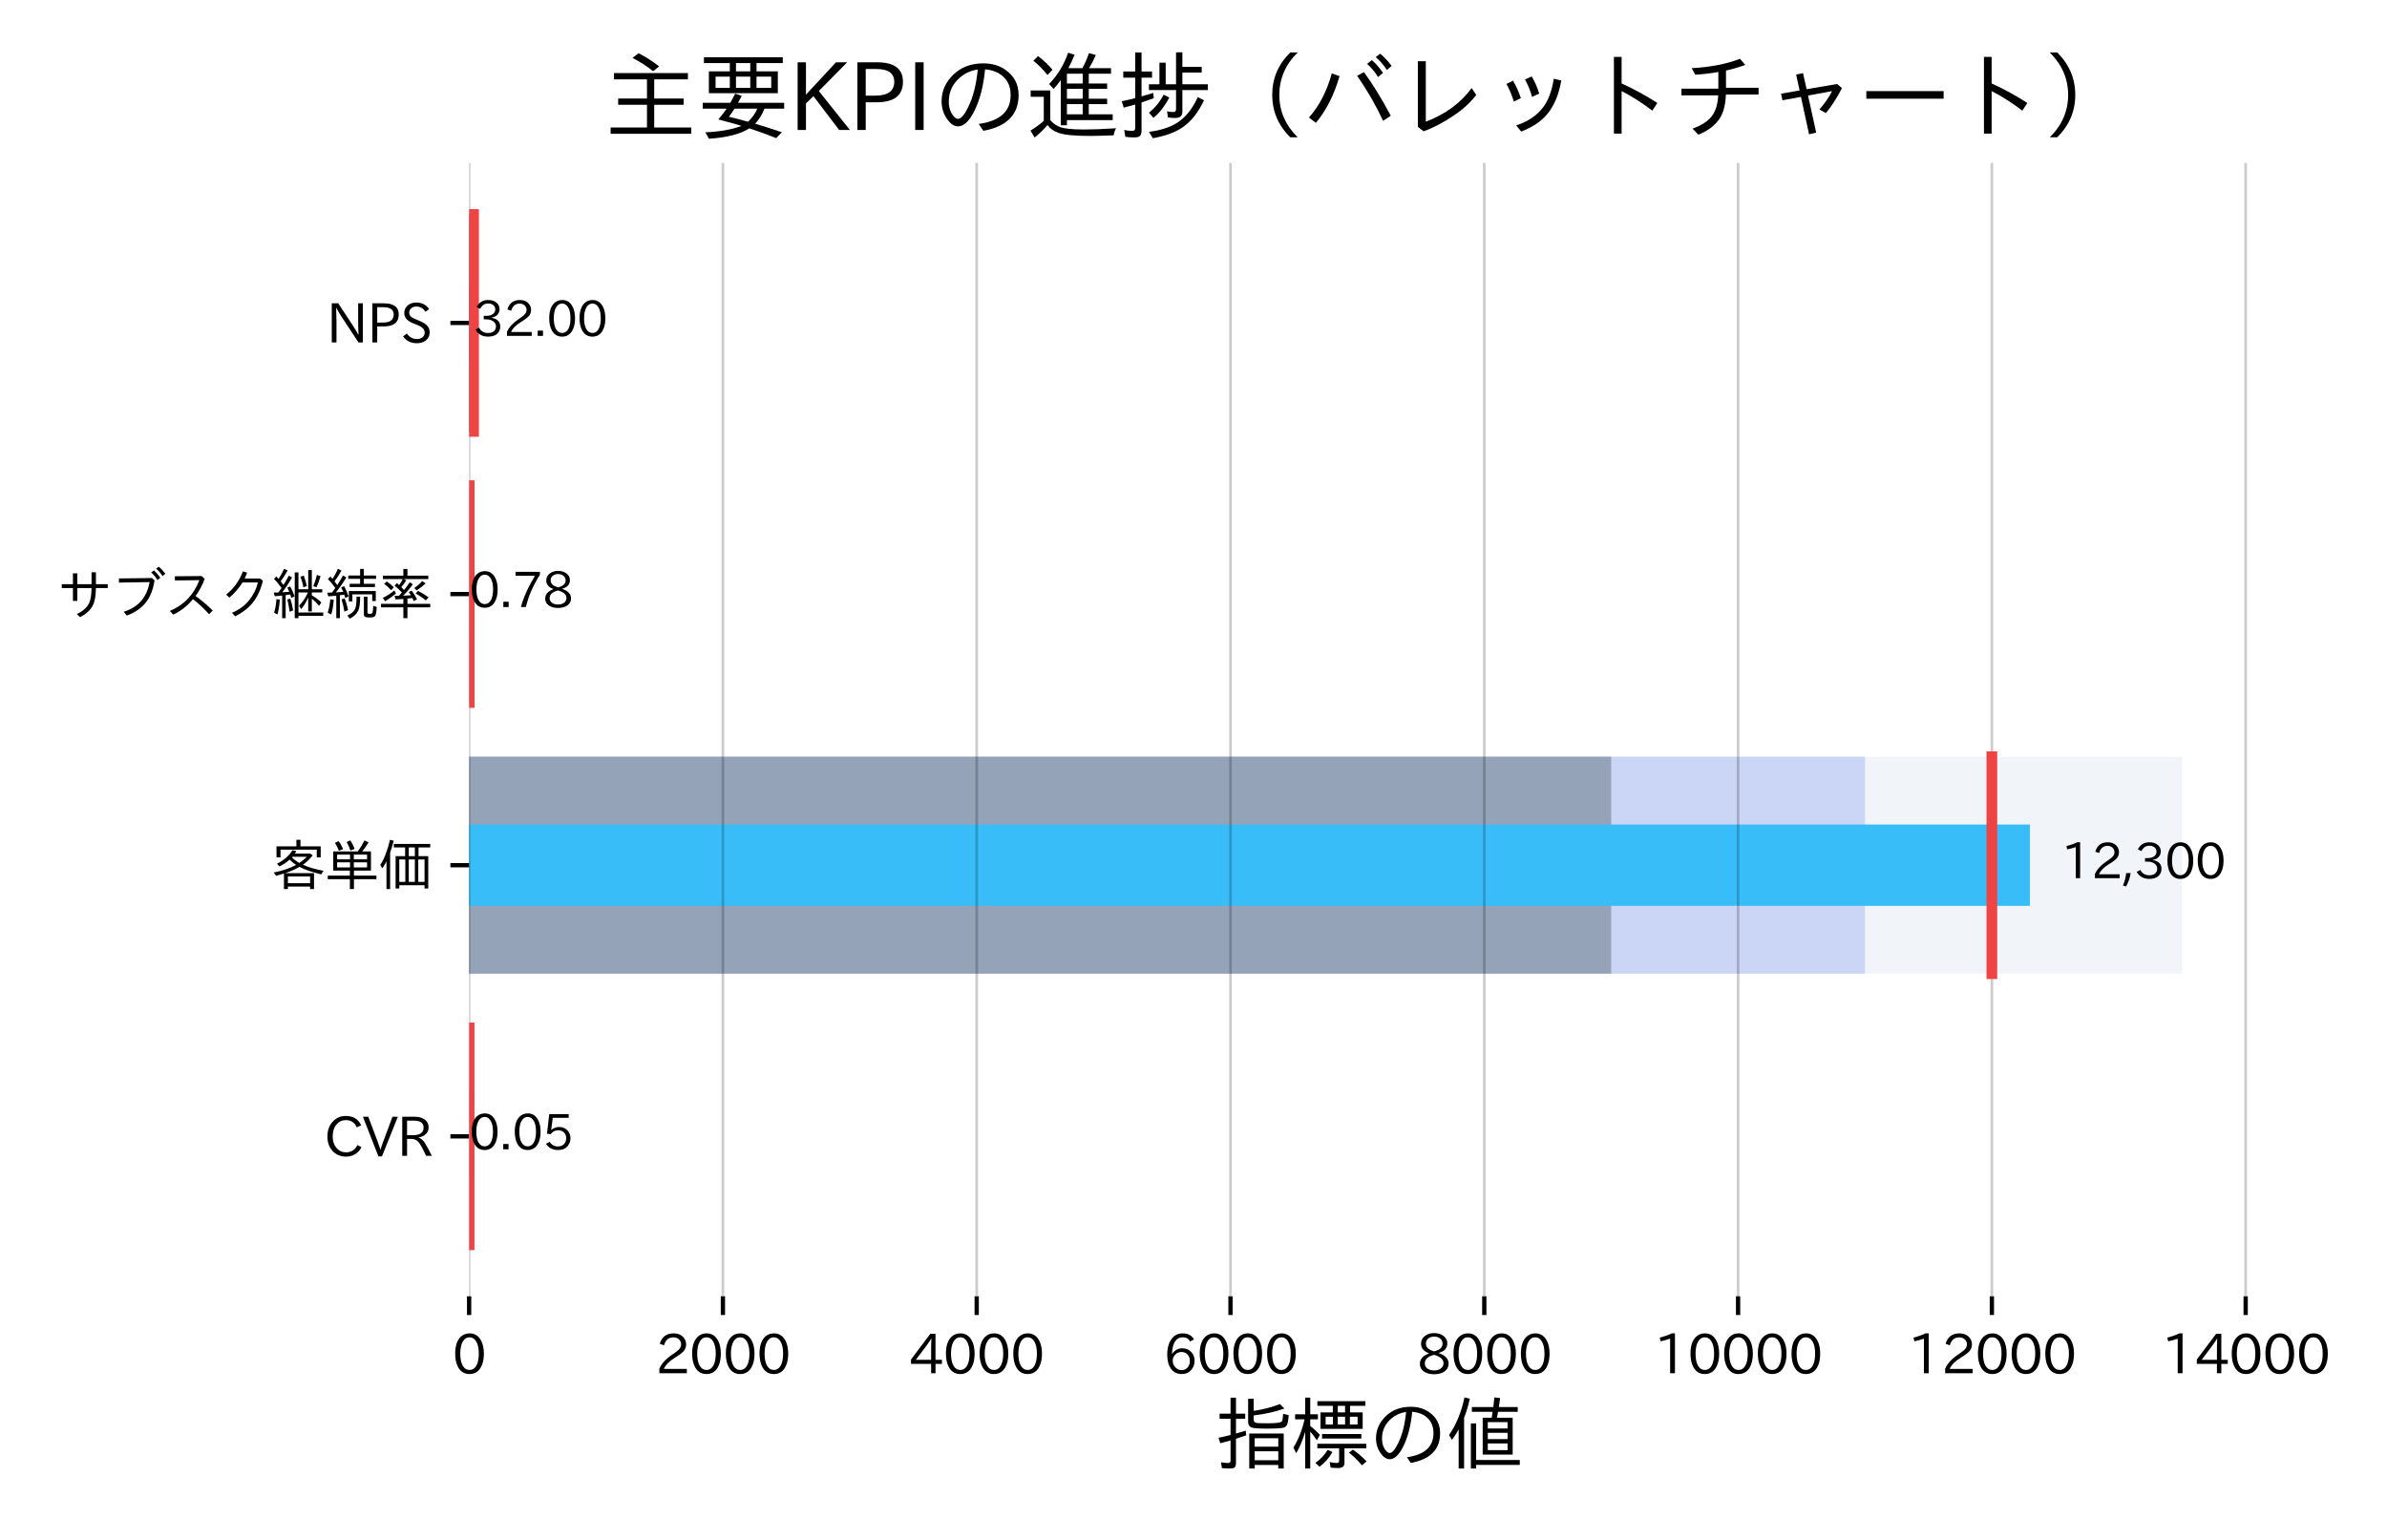 <?xml version="1.0" encoding="utf-8" standalone="no"?>
<!DOCTYPE svg PUBLIC "-//W3C//DTD SVG 1.1//EN"
  "http://www.w3.org/Graphics/SVG/1.1/DTD/svg11.dtd">
<svg xmlns:xlink="http://www.w3.org/1999/xlink" width="446.4pt" height="288pt" viewBox="0 0 446.4 288" xmlns="http://www.w3.org/2000/svg" version="1.1">
 <defs>
  <style type="text/css">*{stroke-linejoin: round; stroke-linecap: butt}</style>
 </defs>
 <g id="figure_1">
  <g id="patch_1">
   <path d="M 0 288 
L 446.4 288 
L 446.4 0 
L 0 0 
z
" style="fill: #ffffff"/>
  </g>
  <g id="axes_1">
   <g id="patch_2">
    <path d="M 87.73 242.44 
L 424.121 242.44 
L 424.121 30.48 
L 87.73 30.48 
z
" style="fill: #ffffff"/>
   </g>
   <g id="patch_3">
    <path d="M 87.73 232.805 
L 87.731 232.805 
L 87.731 192.239 
L 87.73 192.239 
z
" clip-path="url(#p699b5ea05e)" style="fill: #f1f5f9"/>
   </g>
   <g id="patch_4">
    <path d="M 87.73 232.805 
L 87.731 232.805 
L 87.731 192.239 
L 87.73 192.239 
z
" clip-path="url(#p699b5ea05e)" style="fill: #cbd5f5"/>
   </g>
   <g id="patch_5">
    <path d="M 87.73 232.805 
L 87.73 232.805 
L 87.73 192.239 
L 87.73 192.239 
z
" clip-path="url(#p699b5ea05e)" style="fill: #94a3b8"/>
   </g>
   <g id="patch_6">
    <path d="M 87.73 220.128 
L 87.731 220.128 
L 87.731 204.916 
L 87.73 204.916 
z
" clip-path="url(#p699b5ea05e)" style="fill: #38bdf8"/>
   </g>
   <g id="patch_7">
    <path d="M 87.73 182.097 
L 408.102 182.097 
L 408.102 141.531 
L 87.73 141.531 
z
" clip-path="url(#p699b5ea05e)" style="fill: #f1f5f9"/>
   </g>
   <g id="patch_8">
    <path d="M 87.73 182.097 
L 348.774 182.097 
L 348.774 141.531 
L 87.73 141.531 
z
" clip-path="url(#p699b5ea05e)" style="fill: #cbd5f5"/>
   </g>
   <g id="patch_9">
    <path d="M 87.73 182.097 
L 301.312 182.097 
L 301.312 141.531 
L 87.73 141.531 
z
" clip-path="url(#p699b5ea05e)" style="fill: #94a3b8"/>
   </g>
   <g id="patch_10">
    <path d="M 87.73 169.42 
L 379.625 169.42 
L 379.625 154.208 
L 87.73 154.208 
z
" clip-path="url(#p699b5ea05e)" style="fill: #38bdf8"/>
   </g>
   <g id="patch_11">
    <path d="M 87.73 131.389 
L 87.75 131.389 
L 87.75 90.823 
L 87.73 90.823 
z
" clip-path="url(#p699b5ea05e)" style="fill: #f1f5f9"/>
   </g>
   <g id="patch_12">
    <path d="M 87.73 131.389 
L 87.748 131.389 
L 87.748 90.823 
L 87.73 90.823 
z
" clip-path="url(#p699b5ea05e)" style="fill: #cbd5f5"/>
   </g>
   <g id="patch_13">
    <path d="M 87.73 131.389 
L 87.744 131.389 
L 87.744 90.823 
L 87.73 90.823 
z
" clip-path="url(#p699b5ea05e)" style="fill: #94a3b8"/>
   </g>
   <g id="patch_14">
    <path d="M 87.73 118.712 
L 87.749 118.712 
L 87.749 103.5 
L 87.73 103.5 
z
" clip-path="url(#p699b5ea05e)" style="fill: #38bdf8"/>
   </g>
   <g id="patch_15">
    <path d="M 87.73 80.681 
L 88.679 80.681 
L 88.679 40.115 
L 87.73 40.115 
z
" clip-path="url(#p699b5ea05e)" style="fill: #f1f5f9"/>
   </g>
   <g id="patch_16">
    <path d="M 87.73 80.681 
L 88.323 80.681 
L 88.323 40.115 
L 87.73 40.115 
z
" clip-path="url(#p699b5ea05e)" style="fill: #cbd5f5"/>
   </g>
   <g id="patch_17">
    <path d="M 87.73 80.681 
L 87.967 80.681 
L 87.967 40.115 
L 87.73 40.115 
z
" clip-path="url(#p699b5ea05e)" style="fill: #94a3b8"/>
   </g>
   <g id="patch_18">
    <path d="M 87.73 68.004 
L 88.489 68.004 
L 88.489 52.792 
L 87.73 52.792 
z
" clip-path="url(#p699b5ea05e)" style="fill: #38bdf8"/>
   </g>
   <g id="matplotlib.axis_1">
    <g id="xtick_1">
     <g id="line2d_1">
      <path d="M 87.73 242.44 
L 87.73 30.48 
" clip-path="url(#p699b5ea05e)" style="fill: none; stroke: #000000; stroke-opacity: 0.2; stroke-width: 0.5; stroke-linecap: square"/>
     </g>
     <g id="line2d_2">
      <defs>
       <path id="md09f5bf153" d="M 0 0 
L 0 3.5 
" style="stroke: #000000; stroke-width: 0.8"/>
      </defs>
      <g>
       <use xlink:href="#md09f5bf153" x="87.73" y="242.44" style="stroke: #000000; stroke-width: 0.8"/>
      </g>
     </g>
     <g id="text_1">
      <!-- 0 -->
      <g transform="translate(84.581 256.931) scale(0.1 -0.1)">
       <defs>
        <path id="IPAexGothic-30" d="M 2038 4725 
Q 2881 4725 3334 3944 
Q 3694 3325 3694 2344 
Q 3694 1372 3334 741 
Q 2888 -31 2016 -31 
Q 1147 -31 700 741 
Q 341 1372 341 2350 
Q 341 3713 1000 4334 
Q 1419 4725 2038 4725 
z
M 2016 4266 
Q 1516 4266 1228 3759 
Q 934 3247 934 2344 
Q 934 1456 1222 947 
Q 1513 447 2016 447 
Q 2619 447 2909 1153 
Q 3100 1622 3100 2375 
Q 3100 3256 2806 3759 
Q 2509 4266 2016 4266 
z
" transform="scale(0.016)"/>
       </defs>
       <use xlink:href="#IPAexGothic-30"/>
      </g>
     </g>
    </g>
    <g id="xtick_2">
     <g id="line2d_3">
      <path d="M 135.193 242.44 
L 135.193 30.48 
" clip-path="url(#p699b5ea05e)" style="fill: none; stroke: #000000; stroke-opacity: 0.2; stroke-width: 0.5; stroke-linecap: square"/>
     </g>
     <g id="line2d_4">
      <g>
       <use xlink:href="#md09f5bf153" x="135.193" y="242.44" style="stroke: #000000; stroke-width: 0.8"/>
      </g>
     </g>
     <g id="text_2">
      <!-- 2000 -->
      <g transform="translate(122.596 256.931) scale(0.1 -0.1)">
       <defs>
        <path id="IPAexGothic-32" d="M 3659 63 
L 447 63 
L 447 594 
Q 825 1475 1894 2203 
L 2072 2322 
Q 2619 2697 2791 2906 
Q 2988 3153 2988 3444 
Q 2988 3772 2756 4003 
Q 2500 4259 2084 4259 
Q 1250 4259 991 3328 
L 497 3506 
Q 853 4725 2116 4725 
Q 2806 4725 3216 4316 
Q 3575 3947 3575 3425 
Q 3575 3038 3344 2722 
Q 3131 2416 2366 1938 
L 2231 1856 
Q 1256 1253 978 569 
L 3659 569 
L 3659 63 
z
" transform="scale(0.016)"/>
       </defs>
       <use xlink:href="#IPAexGothic-32"/>
       <use xlink:href="#IPAexGothic-30" transform="translate(62.988 0)"/>
       <use xlink:href="#IPAexGothic-30" transform="translate(125.977 0)"/>
       <use xlink:href="#IPAexGothic-30" transform="translate(188.965 0)"/>
      </g>
     </g>
    </g>
    <g id="xtick_3">
     <g id="line2d_5">
      <path d="M 182.655 242.44 
L 182.655 30.48 
" clip-path="url(#p699b5ea05e)" style="fill: none; stroke: #000000; stroke-opacity: 0.2; stroke-width: 0.5; stroke-linecap: square"/>
     </g>
     <g id="line2d_6">
      <g>
       <use xlink:href="#md09f5bf153" x="182.655" y="242.44" style="stroke: #000000; stroke-width: 0.8"/>
      </g>
     </g>
     <g id="text_3">
      <!-- 4000 -->
      <g transform="translate(170.058 256.931) scale(0.1 -0.1)">
       <defs>
        <path id="IPAexGothic-34" d="M 3813 1159 
L 3059 1159 
L 3059 63 
L 2547 63 
L 2547 1159 
L 197 1159 
L 197 1672 
L 2456 4678 
L 3059 4678 
L 3059 1634 
L 3813 1634 
L 3813 1159 
z
M 2578 4109 
L 2559 4109 
Q 2278 3656 2003 3284 
L 759 1634 
L 2547 1634 
L 2547 3144 
Q 2547 3481 2578 4109 
z
" transform="scale(0.016)"/>
       </defs>
       <use xlink:href="#IPAexGothic-34"/>
       <use xlink:href="#IPAexGothic-30" transform="translate(62.988 0)"/>
       <use xlink:href="#IPAexGothic-30" transform="translate(125.977 0)"/>
       <use xlink:href="#IPAexGothic-30" transform="translate(188.965 0)"/>
      </g>
     </g>
    </g>
    <g id="xtick_4">
     <g id="line2d_7">
      <path d="M 230.118 242.44 
L 230.118 30.48 
" clip-path="url(#p699b5ea05e)" style="fill: none; stroke: #000000; stroke-opacity: 0.2; stroke-width: 0.5; stroke-linecap: square"/>
     </g>
     <g id="line2d_8">
      <g>
       <use xlink:href="#md09f5bf153" x="230.118" y="242.44" style="stroke: #000000; stroke-width: 0.8"/>
      </g>
     </g>
     <g id="text_4">
      <!-- 6000 -->
      <g transform="translate(217.521 256.931) scale(0.1 -0.1)">
       <defs>
        <path id="IPAexGothic-36" d="M 1056 2328 
Q 1509 2981 2234 2981 
Q 2906 2981 3316 2513 
Q 3675 2106 3675 1522 
Q 3675 884 3272 434 
Q 2853 -31 2178 -31 
Q 1375 -31 922 581 
Q 481 1178 481 2228 
Q 481 3425 1013 4109 
Q 1494 4725 2272 4725 
Q 3191 4725 3609 4025 
L 3150 3775 
Q 2894 4266 2300 4266 
Q 1119 4266 1031 2328 
L 1056 2328 
z
M 2141 2547 
Q 1684 2547 1384 2206 
Q 1116 1900 1116 1541 
Q 1116 1156 1353 844 
Q 1672 428 2159 428 
Q 2669 428 2941 844 
Q 3125 1128 3125 1503 
Q 3125 1944 2881 2228 
Q 2600 2547 2141 2547 
z
" transform="scale(0.016)"/>
       </defs>
       <use xlink:href="#IPAexGothic-36"/>
       <use xlink:href="#IPAexGothic-30" transform="translate(62.988 0)"/>
       <use xlink:href="#IPAexGothic-30" transform="translate(125.977 0)"/>
       <use xlink:href="#IPAexGothic-30" transform="translate(188.965 0)"/>
      </g>
     </g>
    </g>
    <g id="xtick_5">
     <g id="line2d_9">
      <path d="M 277.58 242.44 
L 277.58 30.48 
" clip-path="url(#p699b5ea05e)" style="fill: none; stroke: #000000; stroke-opacity: 0.2; stroke-width: 0.5; stroke-linecap: square"/>
     </g>
     <g id="line2d_10">
      <g>
       <use xlink:href="#md09f5bf153" x="277.58" y="242.44" style="stroke: #000000; stroke-width: 0.8"/>
      </g>
     </g>
     <g id="text_5">
      <!-- 8000 -->
      <g transform="translate(264.983 256.931) scale(0.1 -0.1)">
       <defs>
        <path id="IPAexGothic-38" d="M 2541 2425 
Q 3700 2031 3700 1197 
Q 3700 541 3100 197 
Q 2663 -56 2016 -56 
Q 1366 -56 928 197 
Q 347 531 347 1178 
Q 347 1988 1409 2381 
L 1409 2400 
Q 481 2734 481 3509 
Q 481 4100 981 4456 
Q 1406 4756 2019 4756 
Q 2703 4756 3131 4403 
Q 3553 4069 3553 3566 
Q 3553 2706 2541 2444 
L 2541 2425 
z
M 2022 2625 
Q 2997 2856 2997 3528 
Q 2997 3916 2675 4150 
Q 2413 4347 2016 4347 
Q 1606 4347 1331 4128 
Q 1050 3897 1050 3522 
Q 1050 3150 1350 2925 
Q 1494 2809 1722 2722 
Q 1984 2616 2022 2625 
z
M 1978 2209 
Q 922 1931 922 1216 
Q 922 775 1313 556 
Q 1606 391 2009 391 
Q 2575 391 2881 697 
Q 3106 922 3106 1250 
Q 3106 1594 2794 1850 
Q 2609 1994 2350 2100 
Q 2047 2222 1978 2209 
z
" transform="scale(0.016)"/>
       </defs>
       <use xlink:href="#IPAexGothic-38"/>
       <use xlink:href="#IPAexGothic-30" transform="translate(62.988 0)"/>
       <use xlink:href="#IPAexGothic-30" transform="translate(125.977 0)"/>
       <use xlink:href="#IPAexGothic-30" transform="translate(188.965 0)"/>
      </g>
     </g>
    </g>
    <g id="xtick_6">
     <g id="line2d_11">
      <path d="M 325.043 242.44 
L 325.043 30.48 
" clip-path="url(#p699b5ea05e)" style="fill: none; stroke: #000000; stroke-opacity: 0.2; stroke-width: 0.5; stroke-linecap: square"/>
     </g>
     <g id="line2d_12">
      <g>
       <use xlink:href="#md09f5bf153" x="325.043" y="242.44" style="stroke: #000000; stroke-width: 0.8"/>
      </g>
     </g>
     <g id="text_6">
      <!-- 10000 -->
      <g transform="translate(309.297 256.931) scale(0.1 -0.1)">
       <defs>
        <path id="IPAexGothic-31" d="M 2463 63 
L 1900 63 
L 1900 4103 
Q 1372 3922 788 3797 
L 684 4231 
Q 1519 4441 2106 4731 
L 2463 4731 
L 2463 63 
z
" transform="scale(0.016)"/>
       </defs>
       <use xlink:href="#IPAexGothic-31"/>
       <use xlink:href="#IPAexGothic-30" transform="translate(62.988 0)"/>
       <use xlink:href="#IPAexGothic-30" transform="translate(125.977 0)"/>
       <use xlink:href="#IPAexGothic-30" transform="translate(188.965 0)"/>
       <use xlink:href="#IPAexGothic-30" transform="translate(251.953 0)"/>
      </g>
     </g>
    </g>
    <g id="xtick_7">
     <g id="line2d_13">
      <path d="M 372.506 242.44 
L 372.506 30.48 
" clip-path="url(#p699b5ea05e)" style="fill: none; stroke: #000000; stroke-opacity: 0.2; stroke-width: 0.5; stroke-linecap: square"/>
     </g>
     <g id="line2d_14">
      <g>
       <use xlink:href="#md09f5bf153" x="372.506" y="242.44" style="stroke: #000000; stroke-width: 0.8"/>
      </g>
     </g>
     <g id="text_7">
      <!-- 12000 -->
      <g transform="translate(356.759 256.931) scale(0.1 -0.1)">
       <use xlink:href="#IPAexGothic-31"/>
       <use xlink:href="#IPAexGothic-32" transform="translate(62.988 0)"/>
       <use xlink:href="#IPAexGothic-30" transform="translate(125.977 0)"/>
       <use xlink:href="#IPAexGothic-30" transform="translate(188.965 0)"/>
       <use xlink:href="#IPAexGothic-30" transform="translate(251.953 0)"/>
      </g>
     </g>
    </g>
    <g id="xtick_8">
     <g id="line2d_15">
      <path d="M 419.968 242.44 
L 419.968 30.48 
" clip-path="url(#p699b5ea05e)" style="fill: none; stroke: #000000; stroke-opacity: 0.2; stroke-width: 0.5; stroke-linecap: square"/>
     </g>
     <g id="line2d_16">
      <g>
       <use xlink:href="#md09f5bf153" x="419.968" y="242.44" style="stroke: #000000; stroke-width: 0.8"/>
      </g>
     </g>
     <g id="text_8">
      <!-- 14000 -->
      <g transform="translate(404.222 256.931) scale(0.1 -0.1)">
       <use xlink:href="#IPAexGothic-31"/>
       <use xlink:href="#IPAexGothic-34" transform="translate(62.988 0)"/>
       <use xlink:href="#IPAexGothic-30" transform="translate(125.977 0)"/>
       <use xlink:href="#IPAexGothic-30" transform="translate(188.965 0)"/>
       <use xlink:href="#IPAexGothic-30" transform="translate(251.953 0)"/>
      </g>
     </g>
    </g>
    <g id="text_9">
     <!-- 指標の値 -->
     <g transform="translate(227.126 273.617) scale(0.144 -0.144)">
      <defs>
       <path id="IPAexGothic-6307" d="M 1303 4006 
L 1303 5300 
L 1744 5300 
L 1744 4006 
L 2494 4006 
L 2494 3591 
L 1744 3591 
L 1744 2394 
Q 1997 2456 2538 2625 
L 2575 2247 
Q 1997 2047 1744 1966 
L 1744 -13 
Q 1744 -291 1609 -378 
Q 1500 -447 1219 -447 
Q 959 -447 606 -416 
L 522 56 
Q 859 0 1109 0 
Q 1303 0 1303 191 
L 1303 1831 
Q 941 1725 472 1606 
L 325 2047 
Q 1025 2197 1303 2272 
L 1303 3591 
L 413 3591 
L 413 4006 
L 1303 4006 
z
M 3184 4234 
Q 4325 4397 5309 4784 
L 5675 4422 
Q 4597 4034 3184 3859 
L 3184 3544 
Q 3184 3313 3356 3263 
Q 3513 3225 4344 3225 
Q 5372 3225 5475 3384 
Q 5544 3500 5572 4000 
L 6025 3884 
Q 5978 3200 5841 3028 
Q 5731 2878 5475 2841 
Q 5109 2791 4297 2791 
Q 3203 2791 2994 2888 
Q 2731 3003 2731 3328 
L 2731 5216 
L 3184 5216 
L 3184 4234 
z
M 5619 2394 
L 5619 -447 
L 5178 -447 
L 5178 -159 
L 3263 -159 
L 3263 -447 
L 2822 -447 
L 2822 2394 
L 5619 2394 
z
M 3263 2009 
L 3263 1325 
L 5178 1325 
L 5178 2009 
L 3263 2009 
z
M 3263 953 
L 3263 225 
L 5178 225 
L 5178 953 
L 3263 953 
z
" transform="scale(0.016)"/>
       <path id="IPAexGothic-6a19" d="M 1113 2534 
Q 813 1522 384 794 
L 153 1250 
Q 763 2228 1063 3547 
L 294 3547 
L 294 3956 
L 1113 3956 
L 1113 5306 
L 1522 5306 
L 1522 3956 
L 2144 3956 
L 2144 3547 
L 1522 3547 
L 1522 3009 
Q 1991 2634 2309 2288 
L 2059 1844 
Q 1813 2222 1522 2550 
L 1522 -447 
L 1113 -447 
L 1113 2534 
z
M 3353 4109 
L 3353 4641 
L 2100 4641 
L 2100 5019 
L 5997 5019 
L 5997 4641 
L 4753 4641 
L 4753 4109 
L 5778 4109 
L 5778 2769 
L 2356 2769 
L 2356 4109 
L 3353 4109 
z
M 3756 4109 
L 4350 4109 
L 4350 4641 
L 3756 4641 
L 3756 4109 
z
M 3359 3756 
L 2772 3756 
L 2772 3122 
L 3359 3122 
L 3359 3756 
z
M 3756 3756 
L 3756 3122 
L 4350 3122 
L 4350 3756 
L 3756 3756 
z
M 4741 3756 
L 4741 3122 
L 5363 3122 
L 5363 3756 
L 4741 3756 
z
M 4300 1191 
L 4300 19 
Q 4300 -409 3809 -409 
Q 3469 -409 3175 -372 
L 3097 78 
Q 3416 0 3675 0 
Q 3866 0 3866 184 
L 3866 1191 
L 2100 1191 
L 2100 1563 
L 6072 1563 
L 6072 1191 
L 4300 1191 
z
M 2481 2350 
L 5669 2350 
L 5669 1984 
L 2481 1984 
L 2481 2350 
z
M 1938 13 
Q 2534 406 2938 1069 
L 3322 891 
Q 2903 150 2272 -306 
L 1938 13 
z
M 5722 -191 
Q 5166 459 4666 838 
L 4978 1088 
Q 5572 681 6094 134 
L 5722 -191 
z
" transform="scale(0.016)"/>
       <path id="IPAexGothic-306e" d="M 3119 469 
Q 5275 766 5275 2425 
Q 5275 3453 4413 3925 
Q 4041 4116 3547 4159 
Q 3394 2525 2850 1400 
Q 2322 306 1722 306 
Q 1384 306 1084 666 
Q 609 1244 609 2003 
Q 609 3025 1397 3794 
Q 2184 4563 3431 4563 
Q 4306 4563 4928 4122 
Q 5813 3506 5813 2425 
Q 5813 438 3431 6 
L 3119 469 
z
M 3053 4147 
Q 2378 4044 1891 3641 
Q 1097 2981 1097 1991 
Q 1097 1366 1434 978 
Q 1581 813 1719 813 
Q 2022 813 2416 1625 
Q 2909 2638 3053 4147 
z
" transform="scale(0.016)"/>
       <path id="IPAexGothic-5024" d="M 4172 3675 
L 5453 3675 
L 5453 684 
L 3019 684 
L 3019 3675 
L 3750 3675 
Q 3788 3884 3825 4153 
L 2141 4153 
L 2141 4544 
L 3884 4544 
Q 3922 4844 3966 5325 
L 4434 5272 
L 4388 4953 
Q 4331 4578 4331 4544 
L 5863 4544 
L 5863 4153 
L 4269 4153 
Q 4200 3781 4172 3675 
z
M 5038 3316 
L 3434 3316 
L 3434 2803 
L 5038 2803 
L 5038 3316 
z
M 3434 2450 
L 3434 1941 
L 5038 1941 
L 5038 2450 
L 3434 2450 
z
M 3434 1588 
L 3434 1044 
L 5038 1044 
L 5038 1588 
L 3434 1588 
z
M 1509 3669 
L 1509 -447 
L 1069 -447 
L 1069 2725 
Q 856 2338 531 1875 
L 288 2266 
Q 1163 3531 1541 5325 
L 1975 5222 
Q 1791 4378 1509 3669 
z
M 2488 244 
L 6031 244 
L 6031 -153 
L 2488 -153 
L 2488 -447 
L 2059 -447 
L 2059 3213 
L 2488 3213 
L 2488 244 
z
" transform="scale(0.016)"/>
      </defs>
      <use xlink:href="#IPAexGothic-6307"/>
      <use xlink:href="#IPAexGothic-6a19" transform="translate(100 0)"/>
      <use xlink:href="#IPAexGothic-306e" transform="translate(200 0)"/>
      <use xlink:href="#IPAexGothic-5024" transform="translate(300 0)"/>
     </g>
    </g>
   </g>
   <g id="matplotlib.axis_2">
    <g id="ytick_1">
     <g id="line2d_17">
      <defs>
       <path id="m3e869f75b3" d="M 0 0 
L -3.5 0 
" style="stroke: #000000; stroke-width: 0.8"/>
      </defs>
      <g>
       <use xlink:href="#m3e869f75b3" x="87.73" y="212.522" style="stroke: #000000; stroke-width: 0.8"/>
      </g>
     </g>
     <g id="text_10">
      <!-- CVR -->
      <g transform="translate(60.627 216.268) scale(0.1 -0.1)">
       <defs>
        <path id="IPAexGothic-43" d="M 4353 1088 
Q 4181 694 3859 428 
Q 3313 -31 2559 -31 
Q 1588 -31 959 653 
Q 378 1294 378 2331 
Q 378 3406 1013 4078 
Q 1619 4725 2534 4725 
Q 3813 4725 4322 3628 
L 3809 3391 
Q 3425 4238 2541 4238 
Q 1891 4238 1453 3744 
Q 994 3216 994 2322 
Q 994 1550 1384 1056 
Q 1841 472 2563 472 
Q 3456 472 3878 1319 
L 4353 1088 
z
" transform="scale(0.016)"/>
        <path id="IPAexGothic-56" d="M 4078 4634 
L 2222 0 
L 1806 0 
L -6 4634 
L 622 4634 
L 1703 1766 
Q 1916 1194 2034 784 
L 2053 784 
Q 2188 1256 2381 1766 
L 3450 4634 
L 4078 4634 
z
" transform="scale(0.016)"/>
        <path id="IPAexGothic-52" d="M 4072 63 
L 3394 63 
Q 3138 641 2828 1197 
Q 2584 1641 2344 1825 
Q 2050 2044 1625 2044 
L 1172 2044 
L 1172 63 
L 609 63 
L 609 4634 
L 2009 4634 
Q 2713 4634 3131 4378 
Q 3688 4044 3688 3381 
Q 3688 2784 3181 2459 
Q 2906 2272 2522 2216 
L 2522 2197 
Q 2941 2050 3247 1581 
Q 3516 1166 4072 63 
z
M 1172 2478 
L 1869 2478 
Q 3106 2478 3106 3369 
Q 3106 4181 1928 4181 
L 1172 4181 
L 1172 2478 
z
" transform="scale(0.016)"/>
       </defs>
       <use xlink:href="#IPAexGothic-43"/>
       <use xlink:href="#IPAexGothic-56" transform="translate(72.51 0)"/>
       <use xlink:href="#IPAexGothic-52" transform="translate(136.23 0)"/>
      </g>
     </g>
    </g>
    <g id="ytick_2">
     <g id="line2d_18">
      <g>
       <use xlink:href="#m3e869f75b3" x="87.73" y="161.814" style="stroke: #000000; stroke-width: 0.8"/>
      </g>
     </g>
     <g id="text_11">
      <!-- 客単価 -->
      <g transform="translate(50.73 165.559) scale(0.1 -0.1)">
       <defs>
        <path id="IPAexGothic-5ba2" d="M 2903 2375 
Q 2503 2628 2141 2997 
Q 1647 2528 953 2197 
L 666 2516 
Q 1838 3078 2488 4097 
L 2931 3988 
Q 2788 3756 2750 3700 
L 4556 3700 
L 4844 3488 
Q 4319 2822 3697 2394 
Q 4603 1975 6103 1684 
L 5841 1269 
Q 4194 1663 3300 2150 
Q 2616 1738 1644 1422 
L 1606 1409 
L 4997 1409 
L 4997 -447 
L 4538 -447 
L 4538 -159 
L 1944 -159 
L 1944 -447 
L 1484 -447 
L 1484 1372 
Q 978 1213 556 1103 
L 294 1488 
Q 1859 1797 2903 2375 
z
M 3281 2606 
Q 3794 2941 4153 3322 
L 2463 3322 
L 2409 3266 
Q 2738 2913 3281 2606 
z
M 1944 1025 
L 1944 238 
L 4538 238 
L 4538 1025 
L 1944 1025 
z
M 3413 4544 
L 5778 4544 
L 5778 3256 
L 5319 3256 
L 5319 4159 
L 1081 4159 
L 1081 3256 
L 613 3256 
L 613 4544 
L 2938 4544 
L 2938 5313 
L 3413 5313 
L 3413 4544 
z
" transform="scale(0.016)"/>
        <path id="IPAexGothic-5358" d="M 5403 1709 
L 3413 1709 
L 3413 1119 
L 6044 1119 
L 6044 709 
L 3413 709 
L 3413 -450 
L 2938 -450 
L 2938 709 
L 353 709 
L 353 1119 
L 2938 1119 
L 2938 1709 
L 994 1709 
L 994 3950 
L 3853 3950 
Q 4294 4534 4641 5238 
L 5128 5013 
Q 4778 4428 4378 3950 
L 5403 3950 
L 5403 1709 
z
M 4947 2081 
L 4947 2675 
L 3400 2675 
L 3400 2081 
L 4947 2081 
z
M 4947 3028 
L 4947 3578 
L 3400 3578 
L 3400 3028 
L 4947 3028 
z
M 1447 3578 
L 1447 3028 
L 2956 3028 
L 2956 3578 
L 1447 3578 
z
M 1447 2675 
L 1447 2081 
L 2956 2081 
L 2956 2675 
L 1447 2675 
z
M 3003 4063 
Q 2853 4531 2559 5050 
L 2997 5241 
Q 3272 4834 3494 4250 
L 3003 4063 
z
M 1653 4031 
Q 1453 4563 1191 4959 
L 1625 5153 
Q 1903 4800 2144 4219 
L 1653 4031 
z
" transform="scale(0.016)"/>
        <path id="IPAexGothic-4fa1" d="M 3144 3397 
L 3144 4416 
L 1828 4416 
L 1828 4825 
L 6081 4825 
L 6081 4416 
L 4713 4416 
L 4713 3397 
L 5850 3397 
L 5850 -384 
L 5416 -384 
L 5416 0 
L 2463 0 
L 2463 -384 
L 2034 -384 
L 2034 3397 
L 3144 3397 
z
M 3572 3397 
L 4281 3397 
L 4281 4416 
L 3572 4416 
L 3572 3397 
z
M 3169 3013 
L 2463 3013 
L 2463 391 
L 3169 391 
L 3169 3013 
z
M 3572 3013 
L 3572 391 
L 4281 391 
L 4281 3013 
L 3572 3013 
z
M 4684 3013 
L 4684 391 
L 5416 391 
L 5416 3013 
L 4684 3013 
z
M 1394 3816 
L 1394 -447 
L 966 -447 
L 966 2797 
Q 756 2369 478 1972 
L 244 2369 
Q 950 3469 1375 5313 
L 1809 5203 
Q 1588 4344 1394 3816 
z
" transform="scale(0.016)"/>
       </defs>
       <use xlink:href="#IPAexGothic-5ba2"/>
       <use xlink:href="#IPAexGothic-5358" transform="translate(100 0)"/>
       <use xlink:href="#IPAexGothic-4fa1" transform="translate(200 0)"/>
      </g>
     </g>
    </g>
    <g id="ytick_3">
     <g id="line2d_19">
      <g>
       <use xlink:href="#m3e869f75b3" x="87.73" y="111.106" style="stroke: #000000; stroke-width: 0.8"/>
      </g>
     </g>
     <g id="text_12">
      <!-- サブスク継続率 -->
      <g transform="translate(10.73 114.902) scale(0.1 -0.1)">
       <defs>
        <path id="IPAexGothic-30b5" d="M 3994 4919 
L 4506 4919 
L 4506 3531 
L 5888 3531 
L 5888 3072 
L 4506 3072 
Q 4488 1719 4153 1063 
Q 3728 222 2644 -325 
L 2266 38 
Q 3325 525 3713 1319 
Q 3975 1853 3994 3072 
L 2331 3072 
L 2331 1575 
L 1819 1575 
L 1819 3072 
L 513 3072 
L 513 3531 
L 1819 3531 
L 1819 4797 
L 2331 4797 
L 2331 3531 
L 3994 3531 
L 3994 4919 
z
" transform="scale(0.016)"/>
        <path id="IPAexGothic-30d6" d="M 4806 4250 
L 5106 3975 
Q 4866 2353 4063 1356 
Q 3275 384 1869 -141 
L 1503 306 
Q 4050 1084 4531 3775 
L 947 3713 
L 947 4197 
L 4806 4250 
z
M 6047 4475 
Q 5688 5016 5294 5344 
L 5594 5575 
Q 5978 5266 6369 4750 
L 6047 4475 
z
M 5453 4006 
Q 5163 4497 4716 4897 
L 5031 5141 
Q 5400 4831 5784 4281 
L 5453 4006 
z
" transform="scale(0.016)"/>
        <path id="IPAexGothic-30b9" d="M 4359 4481 
L 4716 4147 
Q 4328 3072 3647 2150 
Q 4659 1434 5659 453 
L 5234 19 
Q 4256 1088 3353 1778 
Q 2372 597 1044 -31 
L 653 403 
Q 3128 1453 4097 4000 
L 1241 3963 
L 1228 4453 
L 4359 4481 
z
" transform="scale(0.016)"/>
        <path id="IPAexGothic-30af" d="M 4934 4191 
L 5272 3941 
Q 4894 2334 4031 1300 
Q 3275 391 2028 -225 
L 1656 184 
Q 2875 691 3641 1625 
Q 4403 2553 4691 3731 
L 2903 3731 
Q 2188 2653 1356 1959 
L 978 2309 
Q 2328 3400 2931 5022 
L 3422 4881 
Q 3363 4672 3141 4191 
L 4934 4191 
z
" transform="scale(0.016)"/>
        <path id="IPAexGothic-7d99" d="M 1203 3084 
L 1156 3144 
Q 697 3791 325 4128 
L 581 4441 
Q 716 4306 856 4153 
Q 1203 4659 1497 5325 
L 1913 5125 
Q 1450 4325 1106 3866 
Q 1294 3638 1431 3438 
Q 1778 4006 2053 4531 
L 2431 4319 
Q 1872 3322 1284 2584 
Q 1306 2588 1925 2625 
L 2103 2638 
Q 2003 2894 1878 3128 
L 2200 3263 
Q 2488 2797 2725 2106 
L 2347 1919 
Q 2284 2147 2219 2328 
Q 2131 2309 1681 2247 
L 1681 -447 
L 1272 -447 
L 1272 2194 
Q 1209 2194 1163 2188 
Q 738 2144 416 2119 
L 281 2547 
L 838 2559 
Q 919 2669 1203 3084 
z
M 4281 2559 
L 3178 2559 
L 3178 219 
L 6078 219 
L 6078 -172 
L 3178 -172 
L 3178 -447 
L 2744 -447 
L 2744 4909 
L 3178 4909 
L 3178 2931 
L 4319 2931 
L 4319 5178 
L 4741 5178 
L 4741 2931 
L 5963 2931 
L 5963 2559 
L 4741 2559 
L 4741 2228 
Q 4747 2222 4763 2213 
Q 4778 2200 4784 2194 
Q 5378 1866 5853 1391 
L 5584 1006 
Q 5178 1494 4741 1838 
L 4741 347 
L 4319 347 
L 4319 1972 
Q 3981 1184 3491 609 
L 3250 1019 
Q 3928 1716 4281 2559 
z
M 331 191 
Q 541 850 606 1778 
L 997 1734 
Q 931 738 728 -13 
L 331 191 
z
M 2144 300 
Q 2066 1013 1875 1741 
L 2222 1838 
Q 2434 1234 2553 469 
L 2144 300 
z
M 3750 3166 
Q 3634 3841 3403 4403 
L 3806 4525 
Q 4003 3994 4159 3306 
L 3750 3166 
z
M 4909 3294 
Q 5144 3831 5338 4609 
L 5759 4469 
Q 5588 3803 5288 3172 
L 4909 3294 
z
" transform="scale(0.016)"/>
        <path id="IPAexGothic-7d9a" d="M 1234 3084 
Q 788 3713 372 4128 
L 659 4422 
Q 766 4316 909 4153 
Q 1269 4681 1534 5331 
L 1950 5119 
Q 1541 4366 1144 3859 
Q 1363 3566 1466 3419 
Q 1897 4100 2138 4550 
L 2522 4313 
Q 1816 3163 1300 2572 
Q 1613 2581 2163 2625 
Q 2059 2891 1919 3150 
L 2272 3297 
Q 2556 2781 2784 2100 
L 2400 1913 
Q 2328 2166 2278 2309 
Q 1938 2256 1772 2234 
L 1772 -447 
L 1350 -447 
L 1350 2181 
L 1288 2175 
Q 997 2144 422 2106 
L 281 2534 
Q 478 2541 850 2553 
Q 1022 2778 1234 3084 
z
M 4134 4538 
L 4134 5313 
L 4563 5313 
L 4563 4538 
L 5997 4538 
L 5997 4153 
L 4563 4153 
L 4563 3572 
L 5869 3572 
L 5869 3194 
L 2913 3194 
L 2913 3572 
L 4134 3572 
L 4134 4153 
L 2747 4153 
L 2747 4538 
L 4134 4538 
z
M 5966 2725 
L 5966 1559 
L 5550 1559 
L 5550 2341 
L 3231 2341 
L 3231 1516 
L 2816 1516 
L 2816 2725 
L 5966 2725 
z
M 344 197 
Q 559 781 647 1759 
L 1056 1709 
Q 978 678 763 -13 
L 344 197 
z
M 2297 319 
Q 2169 1134 1966 1759 
L 2322 1869 
Q 2572 1266 2725 494 
L 2297 319 
z
M 4575 2069 
L 4997 2069 
L 4997 225 
Q 4997 84 5144 75 
Q 5263 63 5266 63 
Q 5544 63 5591 228 
Q 5631 363 5669 991 
L 6078 872 
Q 6031 -66 5859 -225 
Q 5709 -366 5228 -366 
Q 4834 -366 4691 -269 
Q 4575 -194 4575 25 
L 4575 2069 
z
M 2644 -134 
Q 3341 172 3553 653 
Q 3719 1034 3719 2069 
L 4141 2069 
Q 4131 913 3928 459 
Q 3650 -147 2925 -500 
L 2644 -134 
z
" transform="scale(0.016)"/>
        <path id="IPAexGothic-7387" d="M 3022 2847 
Q 3338 3231 3684 3744 
L 4053 3525 
Q 3506 2766 2919 2181 
L 3266 2200 
Q 3575 2209 3825 2234 
Q 3728 2406 3575 2616 
L 3913 2772 
Q 4244 2350 4541 1766 
L 4156 1547 
Q 4084 1753 3997 1913 
L 3856 1894 
Q 3709 1875 3416 1850 
L 3416 1228 
L 6084 1228 
L 6084 819 
L 3416 819 
L 3416 -447 
L 2941 -447 
L 2941 819 
L 322 819 
L 322 1228 
L 2941 1228 
L 2941 1803 
L 2881 1797 
Q 2306 1759 2031 1747 
L 1903 2163 
Q 2319 2163 2416 2169 
Q 2522 2269 2772 2553 
Q 2347 3028 1916 3347 
L 2184 3653 
L 2447 3425 
Q 2681 3744 2869 4128 
L 547 4128 
L 547 4525 
L 2941 4525 
L 2941 5313 
L 3416 5313 
L 3416 4525 
L 5853 4525 
L 5853 4128 
L 2972 4128 
L 3278 3981 
Q 2991 3509 2697 3188 
Q 2850 3041 3022 2847 
z
M 1497 2822 
Q 1128 3263 691 3566 
L 1000 3847 
Q 1409 3588 1831 3156 
L 1497 2822 
z
M 4219 3078 
Q 4794 3478 5147 3897 
L 5538 3616 
Q 5078 3178 4494 2803 
L 4219 3078 
z
M 5556 1631 
Q 4997 2109 4372 2444 
L 4659 2741 
Q 5356 2381 5894 1984 
L 5556 1631 
z
M 538 1925 
Q 1306 2297 1881 2803 
L 2075 2456 
Q 1622 2034 813 1528 
L 538 1925 
z
" transform="scale(0.016)"/>
       </defs>
       <use xlink:href="#IPAexGothic-30b5"/>
       <use xlink:href="#IPAexGothic-30d6" transform="translate(100 0)"/>
       <use xlink:href="#IPAexGothic-30b9" transform="translate(200 0)"/>
       <use xlink:href="#IPAexGothic-30af" transform="translate(300 0)"/>
       <use xlink:href="#IPAexGothic-7d99" transform="translate(400 0)"/>
       <use xlink:href="#IPAexGothic-7d9a" transform="translate(500 0)"/>
       <use xlink:href="#IPAexGothic-7387" transform="translate(600 0)"/>
      </g>
     </g>
    </g>
    <g id="ytick_4">
     <g id="line2d_20">
      <g>
       <use xlink:href="#m3e869f75b3" x="87.73" y="60.398" style="stroke: #000000; stroke-width: 0.8"/>
      </g>
     </g>
     <g id="text_13">
      <!-- NPS -->
      <g transform="translate(61.071 64.143) scale(0.1 -0.1)">
       <defs>
        <path id="IPAexGothic-4e" d="M 4244 63 
L 3731 63 
L 1697 3150 
Q 1466 3500 1141 4097 
L 1116 4097 
L 1128 3797 
Q 1159 2803 1159 2469 
L 1159 63 
L 609 63 
L 609 4634 
L 1366 4634 
L 3113 1978 
Q 3453 1447 3713 966 
L 3738 966 
Q 3694 1897 3694 2469 
L 3694 4634 
L 4244 4634 
L 4244 63 
z
" transform="scale(0.016)"/>
        <path id="IPAexGothic-50" d="M 609 4634 
L 1941 4634 
Q 3688 4634 3688 3322 
Q 3688 1934 1906 1934 
L 1172 1934 
L 1172 63 
L 609 63 
L 609 4634 
z
M 1172 2381 
L 1800 2381 
Q 3100 2381 3100 3316 
Q 3100 4181 1894 4181 
L 1172 4181 
L 1172 2381 
z
" transform="scale(0.016)"/>
        <path id="IPAexGothic-53" d="M 2919 3641 
Q 2563 4259 1853 4259 
Q 1453 4259 1213 4009 
Q 1028 3803 1028 3534 
Q 1028 3238 1266 3047 
Q 1444 2913 1984 2688 
L 2200 2597 
Q 2925 2306 3191 1953 
Q 3422 1644 3422 1259 
Q 3422 644 2969 288 
Q 2559 -31 1931 -31 
Q 881 -31 313 766 
L 753 1100 
Q 1203 459 1938 459 
Q 2288 459 2534 625 
Q 2841 847 2841 1216 
Q 2841 1503 2616 1728 
Q 2375 1959 1728 2206 
L 1541 2278 
Q 453 2694 453 3481 
Q 453 4006 806 4347 
Q 1203 4725 1863 4725 
Q 2841 4725 3359 3956 
L 2919 3641 
z
" transform="scale(0.016)"/>
       </defs>
       <use xlink:href="#IPAexGothic-4e"/>
       <use xlink:href="#IPAexGothic-50" transform="translate(75.977 0)"/>
       <use xlink:href="#IPAexGothic-53" transform="translate(138.086 0)"/>
      </g>
     </g>
    </g>
   </g>
   <g id="line2d_21">
    <path d="M 87.731 232.805 
L 87.731 192.239 
" clip-path="url(#p699b5ea05e)" style="fill: none; stroke: #ef4444; stroke-width: 2; stroke-linecap: square"/>
   </g>
   <g id="line2d_22">
    <path d="M 372.506 182.097 
L 372.506 141.531 
" clip-path="url(#p699b5ea05e)" style="fill: none; stroke: #ef4444; stroke-width: 2; stroke-linecap: square"/>
   </g>
   <g id="line2d_23">
    <path d="M 87.749 131.389 
L 87.749 90.823 
" clip-path="url(#p699b5ea05e)" style="fill: none; stroke: #ef4444; stroke-width: 2; stroke-linecap: square"/>
   </g>
   <g id="line2d_24">
    <path d="M 88.561 80.681 
L 88.561 40.115 
" clip-path="url(#p699b5ea05e)" style="fill: none; stroke: #ef4444; stroke-width: 2; stroke-linecap: square"/>
   </g>
   <g id="text_14">
    <!-- 0.05 -->
    <g transform="translate(87.731 215.038) scale(0.09 -0.09)">
     <defs>
      <path id="IPAexGothic-2e" d="M 1184 63 
L 494 63 
L 494 753 
L 1184 753 
L 1184 63 
z
" transform="scale(0.016)"/>
      <path id="IPAexGothic-35" d="M 1178 2603 
Q 1634 2963 2172 2963 
Q 2816 2963 3241 2528 
Q 3638 2113 3638 1497 
Q 3638 938 3297 513 
Q 2869 -31 2031 -31 
Q 959 -31 469 784 
L 938 1028 
Q 1309 434 2013 434 
Q 2466 434 2769 716 
Q 3081 1013 3081 1503 
Q 3081 1966 2806 2241 
Q 2519 2528 2056 2528 
Q 1406 2528 1072 2028 
L 591 2091 
L 884 4634 
L 3406 4634 
L 3406 4153 
L 1341 4153 
L 1134 2603 
L 1178 2603 
z
" transform="scale(0.016)"/>
     </defs>
     <use xlink:href="#IPAexGothic-30"/>
     <use xlink:href="#IPAexGothic-2e" transform="translate(62.988 0)"/>
     <use xlink:href="#IPAexGothic-30" transform="translate(89.404 0)"/>
     <use xlink:href="#IPAexGothic-35" transform="translate(152.393 0)"/>
    </g>
   </g>
   <g id="text_15">
    <!-- 12,300 -->
    <g transform="translate(385.463 164.33) scale(0.09 -0.09)">
     <defs>
      <path id="IPAexGothic-2c" d="M 1150 728 
Q 1028 -159 563 -1006 
L 153 -897 
Q 494 -100 569 728 
L 1150 728 
z
" transform="scale(0.016)"/>
      <path id="IPAexGothic-33" d="M 2381 2419 
Q 3506 2216 3506 1278 
Q 3506 716 3128 356 
Q 2709 -31 1944 -31 
Q 797 -31 288 881 
L 756 1131 
Q 1109 441 1938 441 
Q 2425 441 2694 691 
Q 2950 928 2950 1291 
Q 2950 1719 2566 1978 
Q 2216 2213 1644 2213 
L 1363 2213 
L 1363 2669 
L 1656 2669 
Q 2231 2669 2534 2888 
Q 2859 3119 2859 3509 
Q 2859 3934 2494 4138 
Q 2259 4278 1931 4278 
Q 1238 4278 903 3578 
L 434 3803 
Q 897 4725 1938 4725 
Q 2597 4725 3006 4394 
Q 3416 4069 3416 3534 
Q 3416 3028 3019 2706 
Q 2763 2500 2381 2444 
L 2381 2419 
z
" transform="scale(0.016)"/>
     </defs>
     <use xlink:href="#IPAexGothic-31"/>
     <use xlink:href="#IPAexGothic-32" transform="translate(62.988 0)"/>
     <use xlink:href="#IPAexGothic-2c" transform="translate(125.977 0)"/>
     <use xlink:href="#IPAexGothic-33" transform="translate(152.393 0)"/>
     <use xlink:href="#IPAexGothic-30" transform="translate(215.381 0)"/>
     <use xlink:href="#IPAexGothic-30" transform="translate(278.369 0)"/>
    </g>
   </g>
   <g id="text_16">
    <!-- 0.78 -->
    <g transform="translate(87.749 113.622) scale(0.09 -0.09)">
     <defs>
      <path id="IPAexGothic-37" d="M 3597 4263 
Q 2238 2106 1778 63 
L 1131 63 
Q 1581 1834 2950 4128 
L 428 4128 
L 428 4634 
L 3597 4634 
L 3597 4263 
z
" transform="scale(0.016)"/>
     </defs>
     <use xlink:href="#IPAexGothic-30"/>
     <use xlink:href="#IPAexGothic-2e" transform="translate(62.988 0)"/>
     <use xlink:href="#IPAexGothic-37" transform="translate(89.404 0)"/>
     <use xlink:href="#IPAexGothic-38" transform="translate(152.393 0)"/>
    </g>
   </g>
   <g id="text_17">
    <!-- 32.00 -->
    <g transform="translate(88.505 62.914) scale(0.09 -0.09)">
     <use xlink:href="#IPAexGothic-33"/>
     <use xlink:href="#IPAexGothic-32" transform="translate(62.988 0)"/>
     <use xlink:href="#IPAexGothic-2e" transform="translate(125.977 0)"/>
     <use xlink:href="#IPAexGothic-30" transform="translate(152.393 0)"/>
     <use xlink:href="#IPAexGothic-30" transform="translate(215.381 0)"/>
    </g>
   </g>
   <g id="text_18">
    <!-- 主要KPIの進捗（バレットチャート） -->
    <g transform="translate(112.881 24.48) scale(0.173 -0.173)">
     <defs>
      <path id="IPAexGothic-4e3b" d="M 3419 3481 
L 3419 2188 
L 5409 2188 
L 5409 1766 
L 3419 1766 
L 3419 231 
L 5922 231 
L 5922 -197 
L 475 -197 
L 475 231 
L 2931 231 
L 2931 1766 
L 984 1766 
L 984 2188 
L 2931 2188 
L 2931 3481 
L 703 3481 
L 703 3909 
L 5697 3909 
L 5697 3481 
L 3419 3481 
z
M 3344 4031 
Q 2788 4494 1953 4934 
L 2363 5247 
Q 3066 4891 3753 4359 
L 3344 4031 
z
" transform="scale(0.016)"/>
      <path id="IPAexGothic-8981" d="M 2278 4025 
L 2278 4581 
L 528 4581 
L 528 4978 
L 5856 4978 
L 5856 4581 
L 4081 4581 
L 4081 4025 
L 5522 4025 
L 5522 2547 
L 863 2547 
L 863 4025 
L 2278 4025 
z
M 2694 4025 
L 3659 4025 
L 3659 4581 
L 2694 4581 
L 2694 4025 
z
M 2278 3666 
L 1316 3666 
L 1316 2906 
L 2278 2906 
L 2278 3666 
z
M 2694 3666 
L 2694 2906 
L 3659 2906 
L 3659 3666 
L 2694 3666 
z
M 4081 3666 
L 4081 2906 
L 5075 2906 
L 5075 3666 
L 4081 3666 
z
M 3066 338 
Q 2547 503 1694 722 
L 1503 775 
Q 1816 1141 2066 1503 
L 447 1503 
L 447 1900 
L 2316 1900 
Q 2497 2225 2641 2516 
L 3084 2366 
Q 2984 2172 2834 1900 
L 5950 1900 
L 5950 1503 
L 4619 1503 
Q 4369 878 3988 484 
Q 4750 263 5797 -91 
L 5413 -488 
Q 4441 -100 3597 172 
Q 2706 -406 869 -531 
L 625 -97 
Q 2122 -28 3066 338 
z
M 3513 619 
Q 3934 1025 4134 1503 
L 2597 1503 
Q 2413 1213 2238 984 
L 2213 953 
Q 2656 853 3513 619 
z
" transform="scale(0.016)"/>
      <path id="IPAexGothic-4b" d="M 4141 63 
L 3413 63 
L 1678 2347 
L 1172 1856 
L 1172 63 
L 609 63 
L 609 4634 
L 1172 4634 
L 1172 2450 
L 3200 4634 
L 3956 4634 
L 2041 2694 
L 4141 63 
z
" transform="scale(0.016)"/>
      <path id="IPAexGothic-49" d="M 1203 63 
L 634 63 
L 634 4634 
L 1203 4634 
L 1203 63 
z
" transform="scale(0.016)"/>
      <path id="IPAexGothic-9032" d="M 4303 1119 
L 5922 1119 
L 5922 728 
L 2828 728 
L 2828 381 
L 2413 381 
L 2413 3431 
Q 2141 3059 1925 2834 
L 1625 3169 
Q 2488 4059 2909 5281 
L 3347 5141 
Q 3125 4613 2925 4238 
L 3875 4238 
Q 4134 4709 4316 5256 
L 4781 5122 
Q 4553 4616 4328 4238 
L 5806 4238 
L 5806 3866 
L 4303 3866 
L 4303 3200 
L 5544 3200 
L 5544 2841 
L 4303 2841 
L 4303 2175 
L 5544 2175 
L 5544 1809 
L 4303 1809 
L 4303 1119 
z
M 3894 1119 
L 3894 1809 
L 2828 1809 
L 2828 1119 
L 3894 1119 
z
M 2828 2175 
L 3894 2175 
L 3894 2841 
L 2828 2841 
L 2828 2175 
z
M 2828 3200 
L 3894 3200 
L 3894 3866 
L 2828 3866 
L 2828 3200 
z
M 1703 734 
Q 1894 484 2241 313 
Q 2675 94 3963 94 
Q 4863 94 6144 178 
Q 6025 -50 5978 -300 
Q 4931 -341 4378 -341 
Q 2803 -341 2228 -122 
Q 1756 50 1519 397 
Q 1106 -75 647 -447 
L 366 19 
Q 847 309 1263 678 
L 1263 2303 
L 378 2303 
L 378 2731 
L 1703 2731 
L 1703 734 
z
M 1516 3775 
Q 1053 4347 563 4738 
L 878 5056 
Q 1466 4597 1856 4128 
L 1516 3775 
z
" transform="scale(0.016)"/>
      <path id="IPAexGothic-6357" d="M 1191 4013 
L 1191 5300 
L 1619 5300 
L 1619 4013 
L 2328 4013 
L 2328 3597 
L 1619 3597 
L 1619 2328 
Q 1656 2344 1681 2350 
Q 1803 2381 2413 2566 
L 2444 2209 
Q 1944 2025 1619 1919 
L 1619 13 
Q 1619 -256 1497 -356 
Q 1394 -441 1100 -441 
Q 759 -441 525 -397 
L 447 63 
Q 722 0 978 0 
Q 1191 0 1191 178 
L 1191 1784 
Q 875 1688 416 1569 
L 281 2003 
Q 834 2116 1191 2216 
L 1191 3597 
L 384 3597 
L 384 4013 
L 1191 4013 
z
M 4378 4325 
L 5684 4325 
L 5684 3941 
L 4378 3941 
L 4378 3150 
L 6100 3150 
L 6100 2759 
L 4378 2759 
L 4378 1288 
Q 4378 872 3897 872 
Q 3656 872 3403 909 
L 3341 1325 
Q 3547 1275 3775 1275 
Q 3950 1275 3950 1466 
L 3950 2759 
L 2119 2759 
L 2119 3150 
L 2828 3150 
L 2828 4606 
L 3250 4606 
L 3250 3150 
L 3950 3150 
L 3950 5309 
L 4378 5309 
L 4378 4325 
z
M 2119 1234 
Q 2713 1688 3109 2444 
L 3494 2259 
Q 3022 1356 2419 878 
L 2119 1234 
z
M 2119 -63 
Q 3466 100 4244 703 
Q 4950 1250 5419 2284 
L 5838 2069 
Q 5272 850 4403 250 
Q 3656 -272 2381 -494 
L 2119 -63 
z
" transform="scale(0.016)"/>
      <path id="IPAexGothic-ff08" d="M 5419 -434 
Q 4197 769 4197 2438 
Q 4197 4097 5419 5300 
L 5919 5300 
Q 4678 4078 4678 2425 
Q 4678 788 5919 -434 
L 5419 -434 
z
" transform="scale(0.016)"/>
      <path id="IPAexGothic-30d0" d="M 428 903 
Q 1472 2069 1972 3884 
L 2497 3700 
Q 1938 1778 897 544 
L 428 903 
z
M 5441 678 
Q 4694 2275 3684 3725 
L 4147 3969 
Q 5050 2734 5956 1025 
L 5441 678 
z
M 5697 4116 
Q 5334 4656 4941 4984 
L 5241 5216 
Q 5625 4906 6016 4391 
L 5697 4116 
z
M 5094 3641 
Q 4803 4131 4356 4531 
L 4678 4781 
Q 5050 4472 5434 3922 
L 5094 3641 
z
" transform="scale(0.016)"/>
      <path id="IPAexGothic-30ec" d="M 1538 4706 
L 2075 4706 
L 2075 622 
Q 4059 1375 5172 2894 
L 5481 2431 
Q 4922 1678 3931 1019 
Q 2919 334 1928 -31 
L 1538 269 
L 1538 4706 
z
" transform="scale(0.016)"/>
      <path id="IPAexGothic-30c3" d="M 1775 1984 
Q 1553 2666 1275 3175 
L 1716 3391 
Q 2034 2866 2247 2209 
L 1775 1984 
z
M 3003 2297 
Q 2813 2978 2522 3469 
L 2978 3681 
Q 3291 3166 3484 2522 
L 3003 2297 
z
M 1928 372 
Q 3094 744 3731 1569 
Q 4275 2263 4469 3525 
L 4975 3406 
Q 4734 1975 4016 1119 
Q 3406 391 2266 -44 
L 1928 372 
z
" transform="scale(0.016)"/>
      <path id="IPAexGothic-30c8" d="M 2284 4997 
L 2803 4997 
L 2803 3206 
Q 4088 2619 5216 1888 
L 4878 1369 
Q 3819 2175 2803 2688 
L 2803 -184 
L 2284 -184 
L 2284 4997 
z
" transform="scale(0.016)"/>
      <path id="IPAexGothic-30c1" d="M 3088 2853 
L 3088 3981 
Q 2359 3847 1531 3797 
L 1288 4238 
Q 3200 4344 4553 4872 
L 4909 4456 
Q 4244 4216 3606 4078 
L 3606 2913 
L 5806 2913 
L 5806 2459 
L 3600 2459 
Q 3559 1422 3188 850 
Q 2722 138 1738 -256 
L 1347 153 
Q 2319 500 2709 1081 
Q 3031 1563 3081 2400 
L 597 2400 
L 597 2853 
L 3088 2853 
z
" transform="scale(0.016)"/>
      <path id="IPAexGothic-30e3" d="M 2559 3903 
L 2803 2816 
L 4863 3169 
L 5191 2894 
Q 4672 1875 4103 1203 
L 3666 1447 
Q 4175 2013 4525 2688 
L 2900 2388 
L 3450 -116 
L 2969 -231 
L 2419 2297 
L 1172 2069 
L 1075 2516 
L 2328 2731 
L 2094 3809 
L 2559 3903 
z
" transform="scale(0.016)"/>
      <path id="IPAexGothic-30fc" d="M 588 2688 
L 5809 2688 
L 5809 2175 
L 588 2175 
L 588 2688 
z
" transform="scale(0.016)"/>
      <path id="IPAexGothic-ff09" d="M 481 -434 
Q 1722 788 1722 2431 
Q 1722 4066 481 5300 
L 981 5300 
Q 2203 4097 2203 2431 
Q 2203 769 981 -434 
L 481 -434 
z
" transform="scale(0.016)"/>
     </defs>
     <use xlink:href="#IPAexGothic-4e3b"/>
     <use xlink:href="#IPAexGothic-8981" transform="translate(100 0)"/>
     <use xlink:href="#IPAexGothic-4b" transform="translate(200 0)"/>
     <use xlink:href="#IPAexGothic-50" transform="translate(264.6 0)"/>
     <use xlink:href="#IPAexGothic-49" transform="translate(326.709 0)"/>
     <use xlink:href="#IPAexGothic-306e" transform="translate(355.615 0)"/>
     <use xlink:href="#IPAexGothic-9032" transform="translate(455.615 0)"/>
     <use xlink:href="#IPAexGothic-6357" transform="translate(555.615 0)"/>
     <use xlink:href="#IPAexGothic-ff08" transform="translate(655.615 0)"/>
     <use xlink:href="#IPAexGothic-30d0" transform="translate(755.615 0)"/>
     <use xlink:href="#IPAexGothic-30ec" transform="translate(855.615 0)"/>
     <use xlink:href="#IPAexGothic-30c3" transform="translate(955.615 0)"/>
     <use xlink:href="#IPAexGothic-30c8" transform="translate(1055.615 0)"/>
     <use xlink:href="#IPAexGothic-30c1" transform="translate(1155.615 0)"/>
     <use xlink:href="#IPAexGothic-30e3" transform="translate(1255.615 0)"/>
     <use xlink:href="#IPAexGothic-30fc" transform="translate(1355.615 0)"/>
     <use xlink:href="#IPAexGothic-30c8" transform="translate(1455.615 0)"/>
     <use xlink:href="#IPAexGothic-ff09" transform="translate(1555.615 0)"/>
    </g>
   </g>
  </g>
 </g>
 <defs>
  <clipPath id="p699b5ea05e">
   <rect x="87.73" y="30.48" width="336.391" height="211.96"/>
  </clipPath>
 </defs>
</svg>
